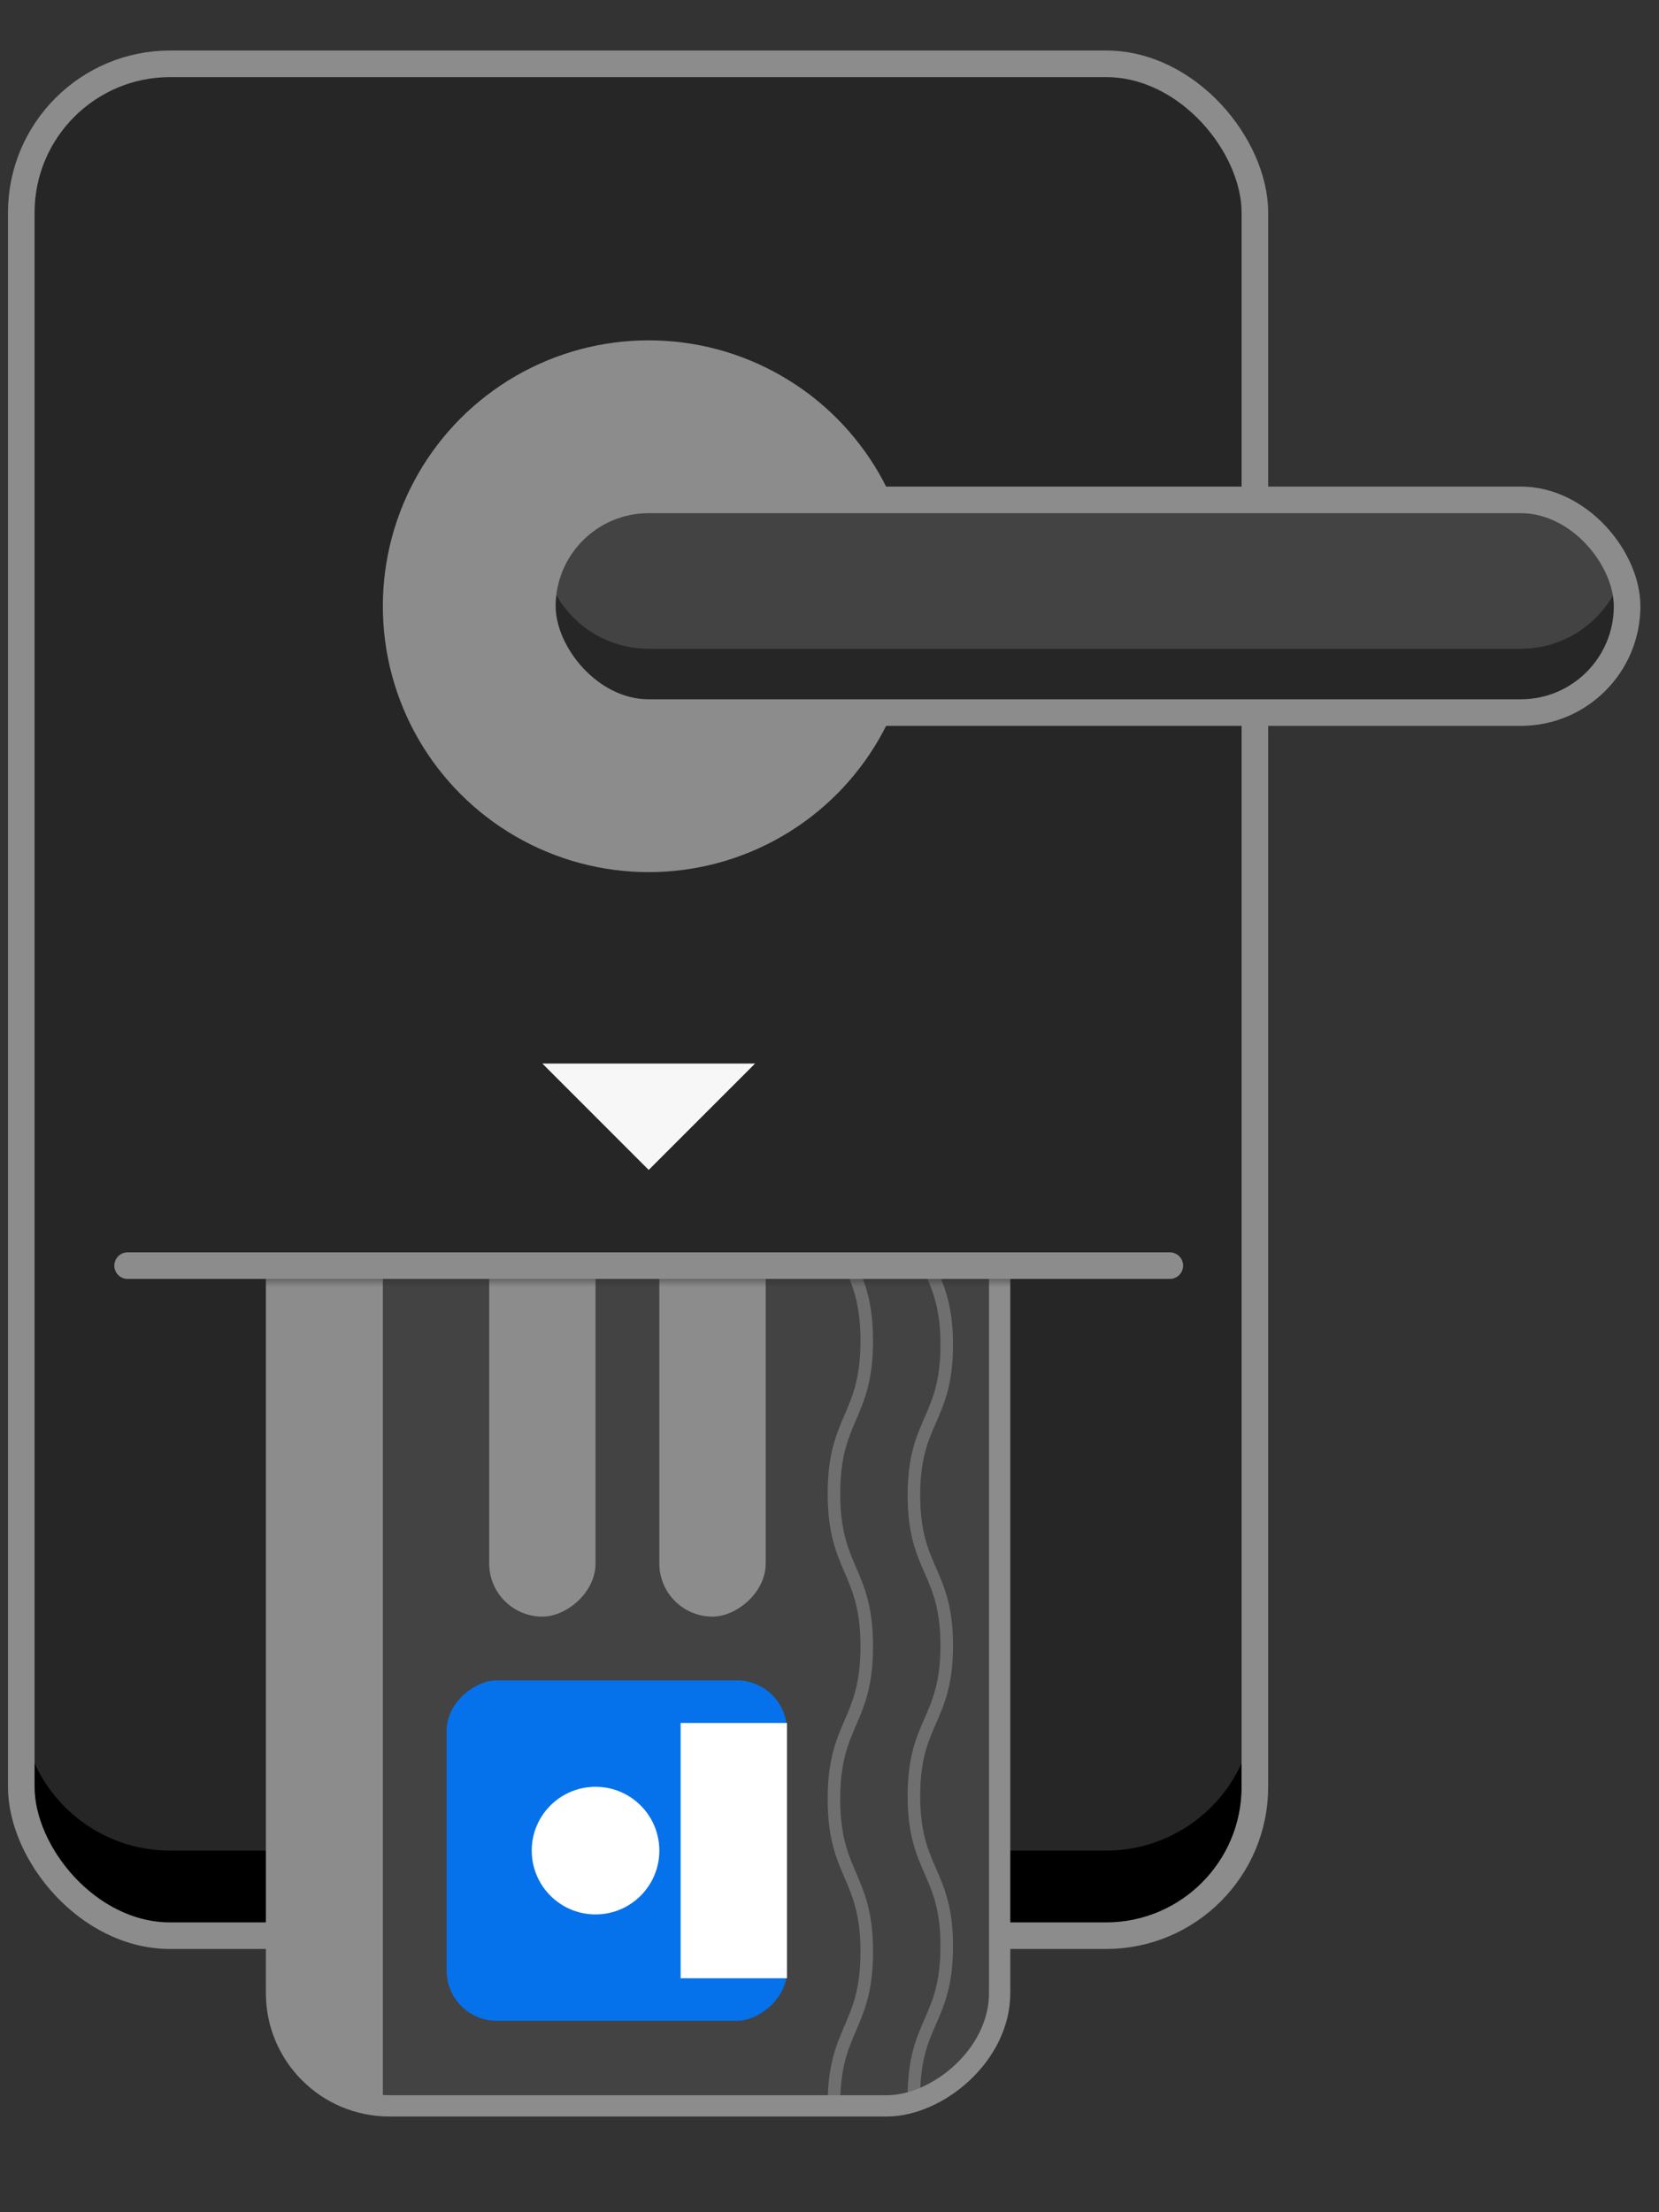 <svg width="78" height="104" viewBox="0 0 78 104" fill="none" xmlns="http://www.w3.org/2000/svg">
<rect x="0" y="0" width="78" height="104" fill="#333333" stroke="none"/>
<rect x="1" y="3" width="58" height="88" rx="7" fill="#262626"/>
<path fill-rule="evenodd" clip-rule="evenodd" d="M1 80V84C1 87.866 4.134 91 8 91H52C55.866 91 59 87.866 59 84V80C59 83.866 55.866 87 52 87H8C4.134 87 1 83.866 1 80Z" fill="black"/>
<rect x="1" y="3" width="58" height="88" rx="7" stroke="#8C8C8C" stroke-width="1.25" stroke-miterlimit="10" stroke-linecap="round" stroke-linejoin="round"/>
<mask id="mask0_7574_558762" style="mask-type:alpha" maskUnits="userSpaceOnUse" x="9" y="60" width="42" height="43">
<rect x="9" y="103" width="43" height="42" transform="rotate(-90 9 103)" fill="#D9D9D9"/>
</mask>
<g mask="url(#mask0_7574_558762)">
<rect x="13" y="99" width="51" height="34" rx="5.306" transform="rotate(-90 13 99)" fill="#434343"/>
<path d="M18 99C15.239 99 13 96.761 13 94L13 53C13 50.239 15.239 48 18 48L18 99Z" fill="#8C8C8C"/>
<g opacity="0.6">
<path d="M39.209 98.932C39.209 95.341 40.752 95.341 40.752 91.753C40.752 88.164 39.209 88.164 39.209 84.576C39.209 80.987 40.752 80.986 40.752 77.397C40.752 73.809 39.209 73.807 39.209 70.218C39.209 66.63 40.752 66.628 40.752 63.038C40.752 59.447 39.209 59.449 39.209 55.859C39.209 52.269 40.752 52.269 40.752 48.68" stroke="#8C8C8C" stroke-width="0.59" stroke-miterlimit="10"/>
<path d="M42.969 98.57C42.969 95.034 44.512 95.034 44.512 91.5C44.512 87.966 42.969 87.966 42.969 84.432C42.969 80.898 44.512 80.897 44.512 77.362C44.512 73.829 42.969 73.827 42.969 70.293C42.969 66.759 44.512 66.757 44.512 63.221C44.512 59.685 42.969 59.687 42.969 56.151C42.969 52.615 44.512 52.615 44.512 49.081" stroke="#8C8C8C" stroke-width="0.59" stroke-miterlimit="10"/>
</g>
<rect x="13" y="99" width="51" height="34" rx="5.306" transform="rotate(-90 13 99)" stroke="#8C8C8C" stroke-miterlimit="10" stroke-linecap="round" stroke-linejoin="round"/>
<rect x="21" y="95" width="16" height="16" rx="2.358" transform="rotate(-90 21 95)" fill="#0572EC"/>
<circle cx="28" cy="87" r="3" transform="rotate(-90 28 87)" fill="white"/>
<path d="M32 93L32 81L37 81L37 93L32 93Z" fill="white"/>
<rect x="23" y="76" width="24" height="5" rx="2.5" transform="rotate(-90 23 76)" fill="#8C8C8C"/>
<rect x="31" y="76" width="24" height="5" rx="2.5" transform="rotate(-90 31 76)" fill="#8C8C8C"/>
</g>
<path d="M6 59.5H55" stroke="#8C8C8C" stroke-width="1.25" stroke-miterlimit="10" stroke-linecap="round" stroke-linejoin="round"/>
<circle cx="30.5" cy="28.5" r="12.5" fill="#8C8C8C"/>
<rect x="25.5" y="23.5" width="51" height="10" rx="5" fill="#434343"/>
<path fill-rule="evenodd" clip-rule="evenodd" d="M25.729 27C25.58 27.474 25.5 27.977 25.5 28.5C25.5 31.261 27.739 33.5 30.5 33.5H71.5C74.261 33.5 76.5 31.261 76.5 28.5C76.5 27.977 76.42 27.474 76.271 27C75.634 29.029 73.739 30.5 71.5 30.5H30.5C28.261 30.5 26.366 29.029 25.729 27Z" fill="#262626"/>
<rect x="25.5" y="23.5" width="51" height="10" rx="5" stroke="#8C8C8C" stroke-width="1.25" stroke-miterlimit="10" stroke-linecap="round" stroke-linejoin="round"/>
<path d="M30.5 55L25.5 50L35.5 50L30.5 55Z" fill="#F7F7F7"/>
</svg>
